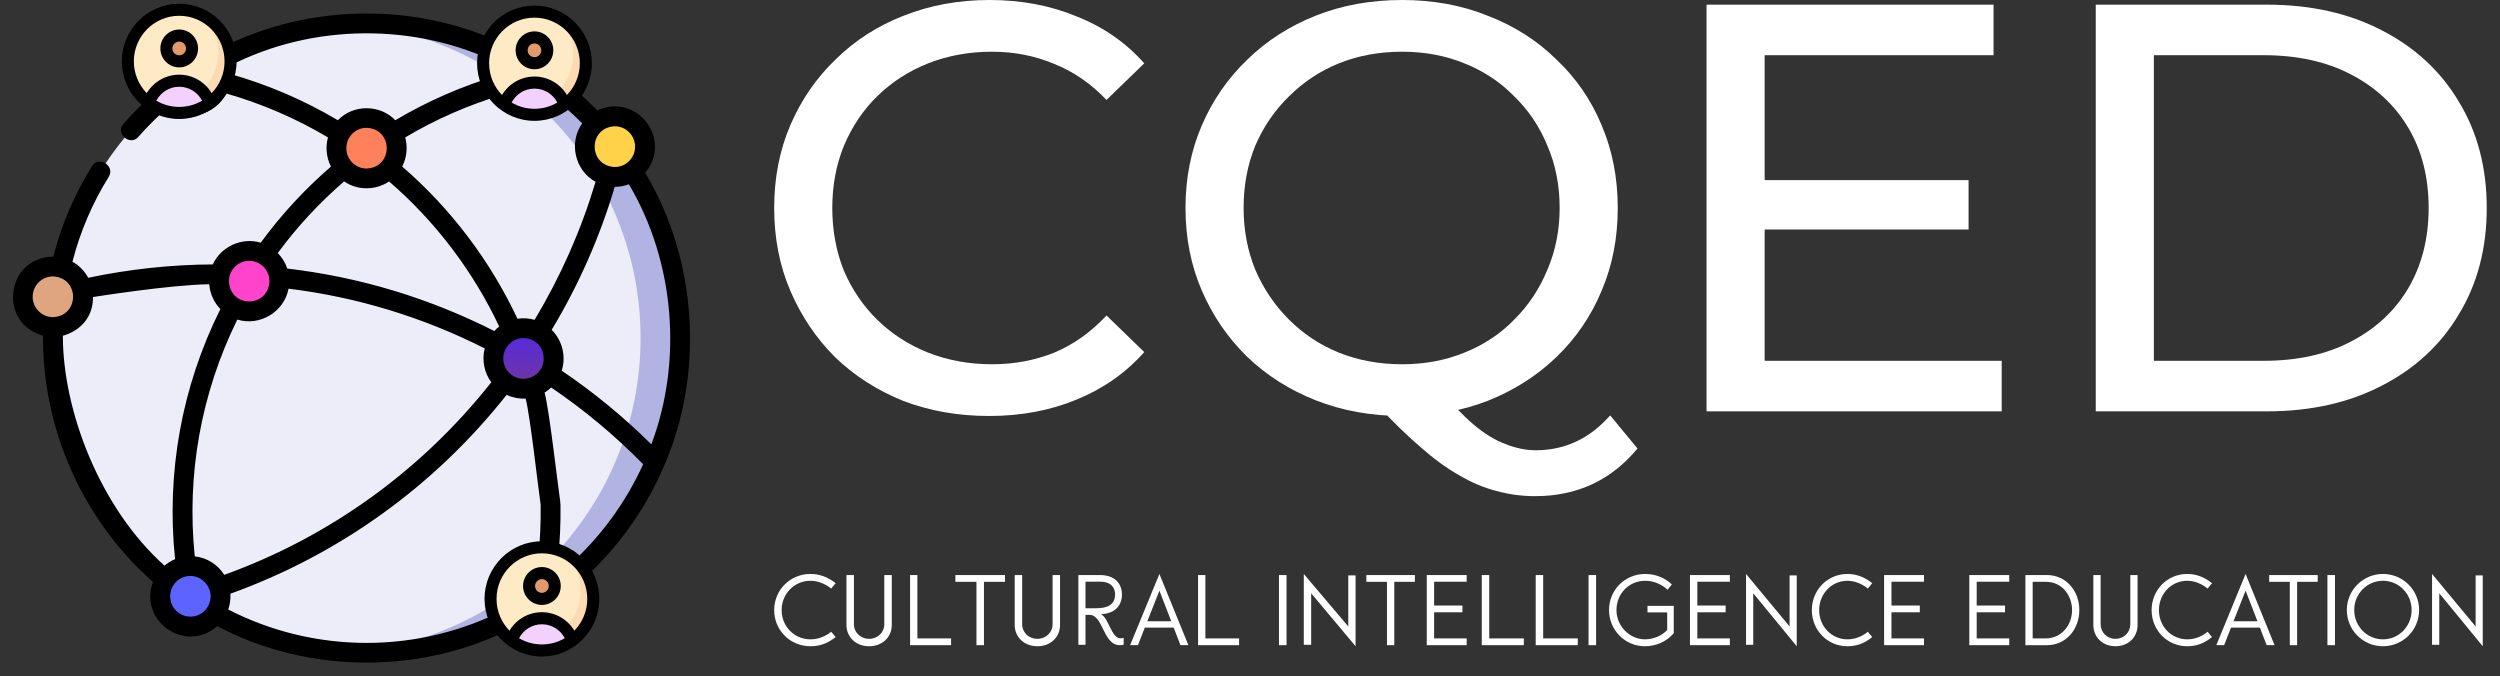 <svg width="159" height="43" viewBox="0 0 159 43" fill="none" xmlns="http://www.w3.org/2000/svg">
<rect x="0" y="0" width="159" height="43" fill="#333333" stroke="none"/>
<g clip-path="url(#clip0_243_38006)">
<path d="M23.314 41.52C34.332 41.52 43.264 32.557 43.264 21.5C43.264 10.444 34.332 1.481 23.314 1.481C12.297 1.481 3.365 10.444 3.365 21.5C3.365 32.557 12.297 41.52 23.314 41.52Z" fill="#ECEDF8"/>
<path d="M23.315 1.481C22.891 1.481 22.47 1.494 22.053 1.52C32.482 2.174 40.74 10.869 40.74 21.5C40.74 32.131 32.482 40.827 22.053 41.48C22.47 41.506 22.891 41.52 23.315 41.52C34.332 41.52 43.264 32.556 43.264 21.5C43.264 10.444 34.332 1.481 23.315 1.481Z" fill="#B1B3E2"/>
<path d="M12.523 4.188C12.181 4.118 11.848 4.338 11.778 4.679C11.746 4.835 11.775 4.989 11.848 5.117C12.25 4.833 12.662 4.564 13.085 4.31C12.899 4.268 12.711 4.227 12.523 4.188Z" fill="#3498AC"/>
<path d="M3.253 18.889C3.291 19.035 3.378 19.156 3.492 19.238C3.533 18.868 3.585 18.501 3.646 18.137C3.343 18.247 3.169 18.572 3.253 18.889Z" fill="#3498AC"/>
<path d="M11.479 37.925C11.479 37.983 11.487 38.042 11.504 38.1C11.509 38.118 11.515 38.135 11.521 38.152C11.521 38.153 11.522 38.154 11.522 38.154C11.58 38.455 11.845 38.664 12.14 38.664C12.18 38.664 12.221 38.66 12.262 38.652C12.415 38.623 12.544 38.54 12.634 38.426C12.64 38.425 12.645 38.423 12.65 38.422C12.227 38.153 11.815 37.868 11.414 37.569C11.435 37.688 11.456 37.807 11.479 37.925Z" fill="#3498AC"/>
<path d="M34.367 38.652C34.408 38.66 34.449 38.664 34.489 38.664C34.785 38.664 35.049 38.455 35.108 38.154C35.145 37.959 35.181 37.764 35.215 37.569C34.817 37.866 34.407 38.149 33.987 38.416C34.077 38.535 34.21 38.622 34.367 38.652Z" fill="#3498AC"/>
<path d="M34.851 4.679C34.781 4.338 34.448 4.118 34.106 4.188C33.918 4.227 33.73 4.268 33.543 4.31C33.966 4.564 34.379 4.833 34.781 5.117C34.854 4.989 34.883 4.835 34.851 4.679Z" fill="#3498AC"/>
<path d="M39.718 9.537C39.797 9.198 39.585 8.86 39.246 8.781C39.08 8.743 38.915 8.774 38.78 8.854C39.072 9.213 39.351 9.582 39.618 9.96C39.652 9.82 39.685 9.679 39.718 9.537Z" fill="#3498AC"/>
<path d="M23.315 11.349C24.374 11.349 25.233 10.487 25.233 9.424C25.233 8.361 24.374 7.499 23.315 7.499C22.255 7.499 21.396 8.361 21.396 9.424C21.396 10.487 22.255 11.349 23.315 11.349Z" fill="#FF815C"/>
<path d="M15.849 19.808C16.909 19.808 17.767 18.946 17.767 17.883C17.767 16.82 16.909 15.958 15.849 15.958C14.79 15.958 13.931 16.82 13.931 17.883C13.931 18.946 14.79 19.808 15.849 19.808Z" fill="#FF43CA"/>
<path d="M33.297 24.722C34.356 24.722 35.215 23.86 35.215 22.797C35.215 21.734 34.356 20.872 33.297 20.872C32.237 20.872 31.378 21.734 31.378 22.797C31.378 23.86 32.237 24.722 33.297 24.722Z" fill="url(#paint0_linear_243_38006)"/>
<path d="M12.11 39.85C11.052 39.85 10.191 38.986 10.191 37.924C10.191 36.863 11.052 35.999 12.11 35.999C13.168 35.999 14.028 36.863 14.028 37.924C14.028 38.986 13.168 39.85 12.11 39.85Z" fill="#5C63FF"/>
<path d="M34.63 39.959C33.573 39.959 32.712 39.095 32.712 38.034C32.712 36.972 33.573 36.109 34.63 36.109C35.688 36.109 36.549 36.972 36.549 38.034C36.549 39.095 35.688 39.959 34.63 39.959Z" fill="#FF815C"/>
<path d="M39.104 11.252C38.046 11.252 37.185 10.388 37.185 9.327C37.185 8.265 38.046 7.401 39.104 7.401C40.161 7.401 41.022 8.265 41.022 9.327C41.022 10.388 40.161 11.252 39.104 11.252Z" fill="#FFD249"/>
<path d="M34.233 6.731C33.175 6.731 32.315 5.867 32.315 4.806C32.315 3.744 33.175 2.88 34.233 2.88C35.291 2.88 36.152 3.744 36.152 4.806C36.152 5.867 35.291 6.731 34.233 6.731Z" fill="#FFD249"/>
<path d="M12.11 6.731C11.052 6.731 10.191 5.867 10.191 4.806C10.191 3.744 11.052 2.88 12.11 2.88C13.168 2.88 14.028 3.744 14.028 4.806C14.028 5.867 13.168 6.731 12.11 6.731Z" fill="#FF815C"/>
<path d="M3.365 20.8C4.425 20.8 5.284 19.938 5.284 18.875C5.284 17.811 4.425 16.95 3.365 16.95C2.306 16.95 1.447 17.811 1.447 18.875C1.447 19.938 2.306 20.8 3.365 20.8Z" fill="#DEA580"/>
<path d="M42.219 29.67C42.232 29.644 42.243 29.618 42.252 29.591C44.803 23.711 44.347 16.503 41.034 10.993C42.803 8.881 40.505 5.857 37.992 7.027C37.551 6.576 37.087 6.144 36.607 5.736C37.55 3.176 34.403 1.076 32.443 2.989C26.745 0.116 19.66 0.152 13.994 3.086C11.978 0.953 8.594 3.24 9.814 5.916C9.115 6.526 8.453 7.186 7.844 7.883C7.317 8.485 8.271 9.31 8.794 8.712C9.361 8.063 9.976 7.45 10.626 6.882C11.881 7.786 13.702 7.325 14.391 5.945C16.665 6.598 18.836 7.536 20.859 8.74C20.689 9.35 20.759 10.031 21.049 10.594C19.384 12.03 17.885 13.655 16.582 15.436C15.38 15.073 14.055 15.68 13.533 16.817C10.882 16.831 8.223 17.116 5.612 17.667C5.381 17.238 5.032 16.883 4.608 16.645C5.098 14.734 5.875 12.917 6.922 11.237C7.339 10.567 6.286 9.871 5.85 10.571C4.738 12.357 3.911 14.289 3.389 16.32C0.365 16.371 -0.142 20.548 2.736 21.351C2.693 27.295 5.267 33.074 9.729 37.011C8.799 39.522 11.821 41.593 13.815 39.822C19.636 42.913 26.992 42.913 32.813 39.823C34.841 41.826 38.09 39.588 36.947 36.969C39.247 34.928 41.034 32.431 42.219 29.67ZM41.424 28.261C39.678 26.527 37.766 24.955 35.725 23.575C36.015 22.669 35.763 21.648 35.086 20.979C36.802 18.129 38.15 15.074 39.098 11.882C39.414 11.883 39.718 11.825 39.998 11.719C42.904 16.621 43.435 22.94 41.424 28.261ZM12.386 35.384C11.855 30.19 12.787 25.007 15.093 20.324C16.526 20.77 18.075 19.829 18.353 18.36C22.704 18.896 26.895 20.172 30.828 22.159C30.639 22.893 30.795 23.702 31.246 24.313C26.813 29.922 20.961 34.142 14.264 36.56C13.858 35.919 13.176 35.47 12.386 35.384ZM32.009 22.797C32.009 22.083 32.587 21.502 33.297 21.502C35.005 21.573 35.004 24.021 33.297 24.092C32.587 24.092 32.009 23.511 32.009 22.797ZM40.391 9.327C40.391 10.041 39.813 10.622 39.103 10.622C37.395 10.551 37.396 8.102 39.103 8.032C39.813 8.032 40.391 8.612 40.391 9.327ZM37.028 7.845C36.156 9.069 36.561 10.838 37.876 11.565C36.957 14.644 35.654 17.592 33.998 20.341C33.651 20.241 33.267 20.217 32.91 20.271C31.178 16.578 28.659 13.251 25.58 10.594C25.871 10.031 25.94 9.351 25.771 8.74C27.719 7.581 29.806 6.667 31.989 6.018C32.715 7.416 34.66 7.811 35.869 6.764C36.269 7.108 36.657 7.469 37.028 7.845ZM22.027 9.424C22.027 8.71 22.605 8.129 23.315 8.129C25.023 8.2 25.022 10.648 23.315 10.719C22.605 10.719 22.027 10.138 22.027 9.424ZM34.233 3.511C34.943 3.511 35.521 4.092 35.521 4.806C35.45 6.524 33.016 6.523 32.946 4.806C32.946 4.092 33.523 3.511 34.233 3.511ZM12.11 6.101C11.4 6.101 10.822 5.52 10.822 4.806C10.893 3.088 13.327 3.088 13.397 4.806C13.397 5.52 12.82 6.101 12.11 6.101ZM14.657 4.709C14.65 4.534 14.626 4.364 14.586 4.199C19.869 1.471 26.468 1.424 31.791 4.073C31.723 4.301 31.685 4.543 31.684 4.793C29.388 5.471 27.193 6.429 25.143 7.646C24.158 6.629 22.471 6.628 21.486 7.646C19.35 6.378 17.058 5.391 14.657 4.709ZM21.885 11.539C22.738 12.12 23.891 12.12 24.744 11.539C27.684 14.073 30.091 17.245 31.75 20.768C31.637 20.854 31.532 20.95 31.436 21.053C27.29 18.953 22.865 17.618 18.269 17.08C18.145 16.705 17.936 16.369 17.666 16.093C18.899 14.42 20.315 12.891 21.885 11.539ZM15.849 16.588C16.559 16.588 17.136 17.169 17.136 17.883C17.065 19.601 14.632 19.601 14.561 17.883C14.561 17.169 15.139 16.588 15.849 16.588ZM2.078 18.875C2.078 18.161 2.656 17.58 3.365 17.58C5.073 17.651 5.073 20.099 3.365 20.17C2.656 20.17 2.078 19.589 2.078 18.875ZM3.998 21.351C3.998 21.351 5.915 20.933 5.915 18.892C5.915 18.892 10.833 18.106 13.308 18.079C13.354 18.689 13.615 19.24 14.015 19.656C11.556 24.597 10.564 30.074 11.135 35.563C10.889 35.666 10.663 35.806 10.463 35.976C6.346 32.293 3.998 26.122 3.998 21.351ZM12.11 39.219C11.4 39.219 10.822 38.638 10.822 37.924C10.822 37.21 11.4 36.629 12.11 36.629C12.81 36.629 13.397 37.235 13.397 37.924C13.397 38.638 12.82 39.219 12.11 39.219ZM23.315 40.889C20.252 40.889 17.223 40.157 14.516 38.766C14.626 38.452 14.675 38.093 14.653 37.76C21.581 35.266 27.635 30.908 32.221 25.113C32.598 25.29 33.016 25.371 33.431 25.349C33.712 26.388 34.228 31.038 34.385 32.098C34.505 32.909 35.754 32.728 35.633 31.913C35.467 30.788 34.936 26.073 34.636 24.97C34.787 24.876 34.928 24.767 35.055 24.645C37.161 26.072 39.124 27.711 40.903 29.525C39.8 31.96 38.194 34.165 36.155 35.987C35.953 35.836 35.728 35.714 35.487 35.627C35.611 34.456 35.665 33.273 35.647 32.103C35.634 31.28 34.372 31.299 34.385 32.122C34.402 33.247 34.35 34.384 34.23 35.51C32.742 35.747 31.768 37.288 32.178 38.732C29.455 40.145 26.402 40.889 23.315 40.889ZM34.63 39.329C33.921 39.329 33.343 38.748 33.343 38.034C33.414 36.316 35.847 36.316 35.918 38.034C35.918 38.748 35.34 39.329 34.63 39.329Z" fill="black"/>
<path d="M34.733 41.401C36.538 41.401 38 39.932 38 38.12C38 36.307 36.538 34.838 34.733 34.838C32.929 34.838 31.466 36.307 31.466 38.12C31.466 39.932 32.929 41.401 34.733 41.401Z" fill="#FFEAC6"/>
<path d="M35.743 34.999C36.471 35.601 36.936 36.513 36.936 37.535C36.936 39.347 35.473 40.817 33.669 40.817C33.316 40.817 32.978 40.759 32.659 40.655C33.224 41.121 33.946 41.401 34.733 41.401C36.538 41.401 38.001 39.932 38.001 38.12C38.001 36.661 37.053 35.427 35.743 34.999Z" fill="#FCDBB2"/>
<path d="M34.733 38.12C35.185 38.12 35.55 37.752 35.55 37.299C35.55 36.846 35.185 36.479 34.733 36.479C34.282 36.479 33.917 36.846 33.917 37.299C33.917 37.752 34.282 38.12 34.733 38.12Z" fill="#E29A6C"/>
<path d="M34.733 41.401C35.457 41.401 36.123 41.162 36.664 40.763C36.396 39.945 35.638 39.35 34.733 39.35C33.829 39.35 33.071 39.945 32.803 40.763C33.344 41.162 34.01 41.401 34.733 41.401Z" fill="#F2D1FF"/>
<path d="M30.816 38.089C30.816 40.111 32.453 41.755 34.465 41.755C36.477 41.755 38.114 40.111 38.114 38.089C38.114 36.068 36.477 34.424 34.465 34.424C32.453 34.424 30.816 36.068 30.816 38.089ZM33.009 40.59C33.293 40.051 33.848 39.704 34.465 39.704C35.082 39.704 35.636 40.051 35.921 40.59C35.493 40.842 34.996 40.987 34.465 40.987C33.934 40.987 33.437 40.842 33.009 40.59ZM37.35 38.089C37.35 38.875 37.036 39.589 36.529 40.111C36.097 39.392 35.322 38.936 34.465 38.936C33.607 38.936 32.832 39.392 32.401 40.111C31.893 39.589 31.58 38.875 31.58 38.089C31.58 36.491 32.874 35.191 34.465 35.191C36.056 35.191 37.35 36.491 37.35 38.089Z" fill="black"/>
<path d="M33.266 37.269C33.266 37.933 33.804 38.473 34.465 38.473C35.126 38.473 35.664 37.933 35.664 37.269C35.664 36.605 35.126 36.065 34.465 36.065C33.804 36.065 33.266 36.605 33.266 37.269ZM34.9 37.269C34.9 37.51 34.705 37.706 34.465 37.706C34.225 37.706 34.03 37.51 34.03 37.269C34.03 37.028 34.225 36.832 34.465 36.832C34.705 36.832 34.9 37.028 34.9 37.269Z" fill="black"/>
<path d="M11.666 7.214C13.47 7.214 14.933 5.745 14.933 3.933C14.933 2.12 13.47 0.651 11.666 0.651C9.862 0.651 8.399 2.12 8.399 3.933C8.399 5.745 9.862 7.214 11.666 7.214Z" fill="#FFEAC6"/>
<path d="M12.676 0.812C13.404 1.414 13.869 2.326 13.869 3.348C13.869 5.16 12.406 6.63 10.602 6.63C10.249 6.63 9.91 6.572 9.592 6.468C10.156 6.934 10.879 7.214 11.666 7.214C13.47 7.214 14.933 5.745 14.933 3.932C14.933 2.474 13.986 1.24 12.676 0.812Z" fill="#FCDBB2"/>
<path d="M11.666 3.932C12.117 3.932 12.483 3.565 12.483 3.112C12.483 2.659 12.117 2.292 11.666 2.292C11.215 2.292 10.849 2.659 10.849 3.112C10.849 3.565 11.215 3.932 11.666 3.932Z" fill="#E29A6C"/>
<path d="M11.666 7.214C12.389 7.214 13.056 6.975 13.597 6.576C13.328 5.758 12.57 5.163 11.666 5.163C10.762 5.163 10.004 5.758 9.735 6.576C10.277 6.975 10.943 7.214 11.666 7.214Z" fill="#F2D1FF"/>
<path d="M7.748 3.902C7.748 5.924 9.385 7.568 11.397 7.568C13.41 7.568 15.047 5.924 15.047 3.902C15.047 1.881 13.41 0.237 11.397 0.237C9.385 0.237 7.748 1.881 7.748 3.902ZM9.942 6.403C10.226 5.863 10.78 5.517 11.397 5.517C12.014 5.517 12.569 5.863 12.853 6.403C12.426 6.655 11.928 6.8 11.397 6.8C10.867 6.8 10.369 6.655 9.942 6.403ZM14.282 3.902C14.282 4.688 13.969 5.401 13.462 5.924C13.03 5.205 12.255 4.749 11.397 4.749C10.54 4.749 9.765 5.205 9.333 5.924C8.826 5.401 8.512 4.688 8.512 3.902C8.512 2.304 9.807 1.004 11.397 1.004C12.988 1.004 14.282 2.304 14.282 3.902Z" fill="black"/>
<path d="M10.199 3.082C10.199 3.746 10.737 4.286 11.398 4.286C12.059 4.286 12.596 3.746 12.596 3.082C12.596 2.418 12.059 1.877 11.398 1.877C10.737 1.877 10.199 2.418 10.199 3.082ZM11.832 3.082C11.832 3.322 11.637 3.518 11.398 3.518C11.158 3.518 10.963 3.322 10.963 3.082C10.963 2.841 11.158 2.645 11.398 2.645C11.637 2.645 11.832 2.841 11.832 3.082Z" fill="black"/>
<path d="M34.26 7.333C36.065 7.333 37.527 5.863 37.527 4.051C37.527 2.238 36.065 0.769 34.26 0.769C32.456 0.769 30.993 2.238 30.993 4.051C30.993 5.863 32.456 7.333 34.26 7.333Z" fill="#FFEAC6"/>
<path d="M35.27 0.93C35.998 1.532 36.463 2.445 36.463 3.466C36.463 5.279 35 6.748 33.196 6.748C32.843 6.748 32.504 6.69 32.186 6.586C32.751 7.053 33.473 7.333 34.26 7.333C36.065 7.333 37.527 5.863 37.527 4.051C37.527 2.592 36.58 1.358 35.27 0.93Z" fill="#FCDBB2"/>
<path d="M34.26 4.051C34.711 4.051 35.077 3.683 35.077 3.23C35.077 2.777 34.711 2.41 34.26 2.41C33.809 2.41 33.444 2.777 33.444 3.23C33.444 3.683 33.809 4.051 34.26 4.051Z" fill="#E29A6C"/>
<path d="M34.26 7.333C34.984 7.333 35.65 7.094 36.191 6.694C35.923 5.876 35.164 5.281 34.26 5.281C33.356 5.281 32.598 5.876 32.33 6.694C32.871 7.094 33.537 7.333 34.26 7.333Z" fill="#F2D1FF"/>
<path d="M30.343 4.021C30.343 6.042 31.98 7.686 33.992 7.686C36.004 7.686 37.641 6.042 37.641 4.021C37.641 1.999 36.004 0.355 33.992 0.355C31.98 0.355 30.343 1.999 30.343 4.021ZM32.536 6.521C32.82 5.982 33.375 5.635 33.992 5.635C34.609 5.635 35.163 5.982 35.447 6.521C35.02 6.773 34.522 6.919 33.992 6.919C33.461 6.919 32.964 6.773 32.536 6.521ZM36.877 4.021C36.877 4.806 36.563 5.52 36.056 6.042C35.624 5.323 34.849 4.867 33.992 4.867C33.134 4.867 32.359 5.323 31.927 6.042C31.42 5.52 31.107 4.806 31.107 4.021C31.107 2.423 32.401 1.123 33.992 1.123C35.582 1.123 36.877 2.423 36.877 4.021Z" fill="black"/>
<path d="M32.793 3.2C32.793 3.864 33.331 4.404 33.992 4.404C34.653 4.404 35.191 3.864 35.191 3.2C35.191 2.536 34.653 1.996 33.992 1.996C33.331 1.996 32.793 2.536 32.793 3.2ZM34.426 3.2C34.426 3.441 34.231 3.637 33.992 3.637C33.752 3.637 33.557 3.441 33.557 3.2C33.557 2.959 33.752 2.763 33.992 2.763C34.231 2.763 34.426 2.959 34.426 3.2Z" fill="black"/>
</g>
<path d="M133.29 26.161V0.297H144.19C146.949 0.297 149.375 0.838 151.469 1.922C153.587 3.006 155.225 4.521 156.383 6.467C157.566 8.413 158.157 10.667 158.157 13.229C158.157 15.791 157.566 18.045 156.383 19.991C155.225 21.937 153.587 23.452 151.469 24.535C149.375 25.619 146.949 26.161 144.19 26.161H133.29ZM136.985 22.947H143.968C146.111 22.947 147.959 22.54 149.511 21.727C151.087 20.914 152.306 19.781 153.169 18.328C154.031 16.85 154.462 15.15 154.462 13.229C154.462 11.283 154.031 9.583 153.169 8.13C152.306 6.676 151.087 5.543 149.511 4.73C147.959 3.918 146.111 3.511 143.968 3.511H136.985V22.947Z" fill="white"/>
<path d="M111.899 11.455H125.201V14.596H111.899V11.455ZM112.231 22.947H127.307V26.161H108.536V0.297H126.789V3.511H112.231V22.947Z" fill="white"/>
<path d="M89.18 26.456C87.21 26.456 85.375 26.123 83.675 25.458C82 24.793 80.546 23.869 79.315 22.687C78.083 21.48 77.123 20.076 76.433 18.475C75.743 16.874 75.398 15.125 75.398 13.228C75.398 11.331 75.743 9.582 76.433 7.981C77.123 6.38 78.083 4.988 79.315 3.806C80.546 2.599 82 1.663 83.675 0.998C85.35 0.333 87.185 0 89.18 0C91.151 0 92.962 0.333 94.612 0.998C96.287 1.638 97.74 2.562 98.972 3.769C100.228 4.951 101.189 6.343 101.854 7.944C102.544 9.545 102.889 11.307 102.889 13.228C102.889 15.149 102.544 16.911 101.854 18.512C101.189 20.113 100.228 21.517 98.972 22.724C97.74 23.906 96.287 24.83 94.612 25.495C92.962 26.136 91.151 26.456 89.18 26.456ZM97.642 31.555C96.78 31.555 95.954 31.444 95.166 31.222C94.378 31.025 93.59 30.693 92.802 30.225C92.013 29.781 91.2 29.19 90.363 28.451C89.525 27.737 88.614 26.85 87.629 25.791L91.582 24.756C92.321 25.668 93.023 26.407 93.688 26.973C94.378 27.564 95.055 27.983 95.721 28.23C96.386 28.5 97.038 28.636 97.679 28.636C99.526 28.636 101.103 27.897 102.408 26.419L104.145 28.525C102.47 30.545 100.302 31.555 97.642 31.555ZM89.18 23.167C90.609 23.167 91.927 22.921 93.134 22.428C94.366 21.936 95.425 21.234 96.312 20.322C97.223 19.411 97.925 18.352 98.418 17.145C98.935 15.938 99.194 14.632 99.194 13.228C99.194 11.799 98.935 10.481 98.418 9.274C97.925 8.067 97.223 7.02 96.312 6.134C95.425 5.222 94.366 4.52 93.134 4.028C91.927 3.535 90.609 3.289 89.18 3.289C87.727 3.289 86.385 3.535 85.153 4.028C83.946 4.52 82.887 5.222 81.975 6.134C81.064 7.02 80.349 8.067 79.832 9.274C79.34 10.481 79.093 11.799 79.093 13.228C79.093 14.632 79.34 15.938 79.832 17.145C80.349 18.352 81.064 19.411 81.975 20.322C82.887 21.234 83.946 21.936 85.153 22.428C86.385 22.921 87.727 23.167 89.18 23.167Z" fill="white"/>
<path d="M62.91 26.456C60.939 26.456 59.116 26.136 57.441 25.495C55.791 24.83 54.35 23.906 53.118 22.724C51.911 21.517 50.963 20.113 50.273 18.512C49.583 16.911 49.238 15.149 49.238 13.228C49.238 11.307 49.583 9.545 50.273 7.944C50.963 6.343 51.923 4.951 53.155 3.769C54.387 2.562 55.828 1.638 57.478 0.998C59.153 0.333 60.976 0 62.947 0C64.942 0 66.777 0.345 68.452 1.035C70.152 1.7 71.593 2.697 72.775 4.028L70.374 6.355C69.388 5.321 68.28 4.557 67.048 4.064C65.817 3.547 64.499 3.289 63.094 3.289C61.641 3.289 60.286 3.535 59.03 4.028C57.798 4.52 56.727 5.21 55.815 6.097C54.904 6.983 54.19 8.043 53.672 9.274C53.18 10.481 52.933 11.799 52.933 13.228C52.933 14.657 53.18 15.987 53.672 17.218C54.19 18.425 54.904 19.472 55.815 20.359C56.727 21.246 57.798 21.936 59.03 22.428C60.286 22.921 61.641 23.167 63.094 23.167C64.499 23.167 65.817 22.921 67.048 22.428C68.28 21.911 69.388 21.123 70.374 20.064L72.775 22.392C71.593 23.722 70.152 24.732 68.452 25.421C66.777 26.111 64.93 26.456 62.91 26.456Z" fill="white"/>
<path d="M157.903 36.596V41.101L155.138 37.731V41.01H154.679V36.504L157.45 39.844V36.596H157.903Z" fill="white"/>
<path d="M151.557 41.101C150.283 41.101 149.258 40.071 149.258 38.796C149.258 37.535 150.283 36.504 151.557 36.504C152.831 36.504 153.855 37.535 153.855 38.796C153.855 40.071 152.831 41.101 151.557 41.101ZM151.557 40.662C152.575 40.662 153.379 39.827 153.379 38.796C153.379 37.778 152.581 36.937 151.557 36.937C150.532 36.937 149.728 37.778 149.728 38.796C149.728 39.821 150.532 40.662 151.557 40.662Z" fill="white"/>
<path d="M148.024 41.033V36.574H148.504V41.033H148.024Z" fill="white"/>
<path d="M147.407 36.574V37.003H146.096V41.033H145.631V37.003H144.32V36.574H147.407Z" fill="white"/>
<path d="M144.159 41.032L143.729 39.915H141.892L141.455 41.032H140.958L142.819 36.504L144.662 41.032H144.159ZM142.051 39.513H143.575L142.819 37.566L142.051 39.513Z" fill="white"/>
<path d="M139.099 41.101C137.84 41.101 136.842 40.083 136.842 38.803C136.842 37.522 137.84 36.504 139.105 36.504C139.667 36.504 140.187 36.693 140.684 37.09L140.405 37.431C140.012 37.114 139.546 36.937 139.105 36.937C138.1 36.937 137.308 37.766 137.308 38.803C137.308 39.845 138.1 40.662 139.111 40.662C139.57 40.662 140.024 40.491 140.405 40.18L140.684 40.516C140.187 40.924 139.691 41.101 139.099 41.101Z" fill="white"/>
<path d="M134.544 41.101C133.732 41.101 133.137 40.532 133.137 39.749V36.574H133.6V39.7C133.6 40.22 134.009 40.63 134.544 40.63C135.078 40.63 135.487 40.22 135.487 39.7V36.574H135.95V39.749C135.95 40.532 135.355 41.101 134.544 41.101Z" fill="white"/>
<path d="M130.191 36.574C131.392 36.574 132.245 37.567 132.245 38.8C132.245 40.033 131.392 41.033 130.191 41.033H128.965H128.815V36.574H129.278H130.191ZM130.107 40.603C131.098 40.603 131.783 39.775 131.783 38.8C131.783 37.935 131.212 37.003 130.107 37.003H129.278V40.603H130.107Z" fill="white"/>
<path d="M127.787 36.997H125.717V38.512H127.519V38.941H125.717V40.603H127.787V41.033H125.419H125.248V36.574H125.717H127.787V36.997Z" fill="white"/>
<path d="M122.367 36.997H120.297V38.512H122.099V38.941H120.297V40.603H122.367V41.033H119.999H119.829V36.574H120.297H122.367V36.997Z" fill="white"/>
<path d="M117.489 41.101C116.231 41.101 115.232 40.083 115.232 38.803C115.232 37.522 116.231 36.504 117.495 36.504C118.058 36.504 118.578 36.693 119.074 37.09L118.796 37.431C118.402 37.114 117.937 36.937 117.495 36.937C116.491 36.937 115.698 37.766 115.698 38.803C115.698 39.845 116.491 40.662 117.501 40.662C117.961 40.662 118.415 40.491 118.796 40.18L119.074 40.516C118.578 40.924 118.082 41.101 117.489 41.101Z" fill="white"/>
<path d="M114.272 36.596V41.101L111.506 37.731V41.01H111.048V36.504L113.819 39.844V36.596H114.272Z" fill="white"/>
<path d="M110.019 36.997H107.95V38.512H109.751V38.941H107.95V40.603H110.019V41.033H107.651H107.481V36.574H107.95H110.019V36.997Z" fill="white"/>
<path d="M104.781 38.534H106.451V40.272C106.003 40.802 105.325 41.101 104.611 41.101C103.346 41.101 102.335 40.071 102.335 38.796C102.335 37.535 103.328 36.504 104.641 36.504C105.307 36.504 105.913 36.767 106.33 37.169L106.058 37.51C105.725 37.199 105.223 36.937 104.647 36.937C103.594 36.937 102.807 37.76 102.807 38.803C102.807 39.814 103.637 40.662 104.623 40.662C105.144 40.662 105.695 40.436 106.034 40.071V38.949H104.781V38.534Z" fill="white"/>
<path d="M101.032 41.033V36.574H101.512V41.033H101.032Z" fill="white"/>
<path d="M98.146 40.603H100.346V41.033H97.671V36.574H98.146V40.603Z" fill="white"/>
<path d="M94.716 40.603H96.916V41.033H94.24V36.574H94.716V40.603Z" fill="white"/>
<path d="M93.28 36.997H91.21V38.512H93.012V38.941H91.21V40.603H93.28V41.033H90.912H90.742V36.574H91.21H93.28V36.997Z" fill="white"/>
<path d="M89.987 36.574V37.003H88.677V41.033H88.211V37.003H86.9V36.574H89.987Z" fill="white"/>
<path d="M86.214 36.596V41.101L83.39 37.731V41.01H82.921V36.504L85.751 39.844V36.596H86.214Z" fill="white"/>
<path d="M81.343 41.033V36.574H81.824V41.033H81.343Z" fill="white"/>
<path d="M76.662 40.603H78.805V41.033H76.198V36.574H76.662V40.603Z" fill="white"/>
<path d="M75.077 41.032L74.647 39.915H72.81L72.374 41.032H71.876L73.738 36.504L75.581 41.032H75.077ZM72.97 39.513H74.493L73.738 37.566L72.97 39.513Z" fill="white"/>
<path d="M71.258 40.593C71.319 40.593 71.392 40.587 71.465 40.569V41.002C71.386 41.026 71.289 41.033 71.216 41.033C70.154 41.033 70.167 39.105 69.293 39.105H69.038V41.008H68.584V36.574H69.038H69.966C70.931 36.574 71.356 37.147 71.356 37.812C71.356 38.593 70.804 39.044 70.027 39.056H70.021C70.531 39.331 70.682 40.593 71.258 40.593ZM69.038 38.684H69.718C70.385 38.684 70.919 38.495 70.919 37.812C70.919 37.342 70.634 36.994 69.973 36.994H69.038V38.684Z" fill="white"/>
<path d="M65.977 41.101C65.146 41.101 64.536 40.532 64.536 39.749V36.574H65.01V39.7C65.01 40.22 65.429 40.63 65.977 40.63C66.525 40.63 66.944 40.22 66.944 39.7V36.574H67.418V39.749C67.418 40.532 66.808 41.101 65.977 41.101Z" fill="white"/>
<path d="M63.919 36.574V37.003H62.579V41.033H62.103V37.003H60.763V36.574H63.919Z" fill="white"/>
<path d="M58.346 40.603H60.489V41.033H57.882V36.574H58.346V40.603Z" fill="white"/>
<path d="M55.275 41.101C54.444 41.101 53.835 40.532 53.835 39.749V36.574H54.309V39.7C54.309 40.22 54.727 40.63 55.275 40.63C55.823 40.63 56.242 40.22 56.242 39.7V36.574H56.716V39.749C56.716 40.532 56.106 41.101 55.275 41.101Z" fill="white"/>
<path d="M51.535 41.101C50.254 41.101 49.238 40.083 49.238 38.803C49.238 37.522 50.254 36.504 51.541 36.504C52.114 36.504 52.644 36.693 53.148 37.09L52.865 37.431C52.465 37.114 51.991 36.937 51.541 36.937C50.519 36.937 49.712 37.766 49.712 38.803C49.712 39.845 50.519 40.662 51.547 40.662C52.016 40.662 52.477 40.491 52.865 40.18L53.148 40.516C52.644 40.924 52.139 41.101 51.535 41.101Z" fill="white"/>
<defs>
<linearGradient id="paint0_linear_243_38006" x1="33.297" y1="20.872" x2="33.297" y2="24.722" gradientUnits="userSpaceOnUse">
<stop stop-color="#5429E8"/>
<stop offset="1" stop-color="#70369A"/>
</linearGradient>
<clipPath id="clip0_243_38006">
<rect width="43.887" height="43" fill="white"/>
</clipPath>
</defs>
</svg>
